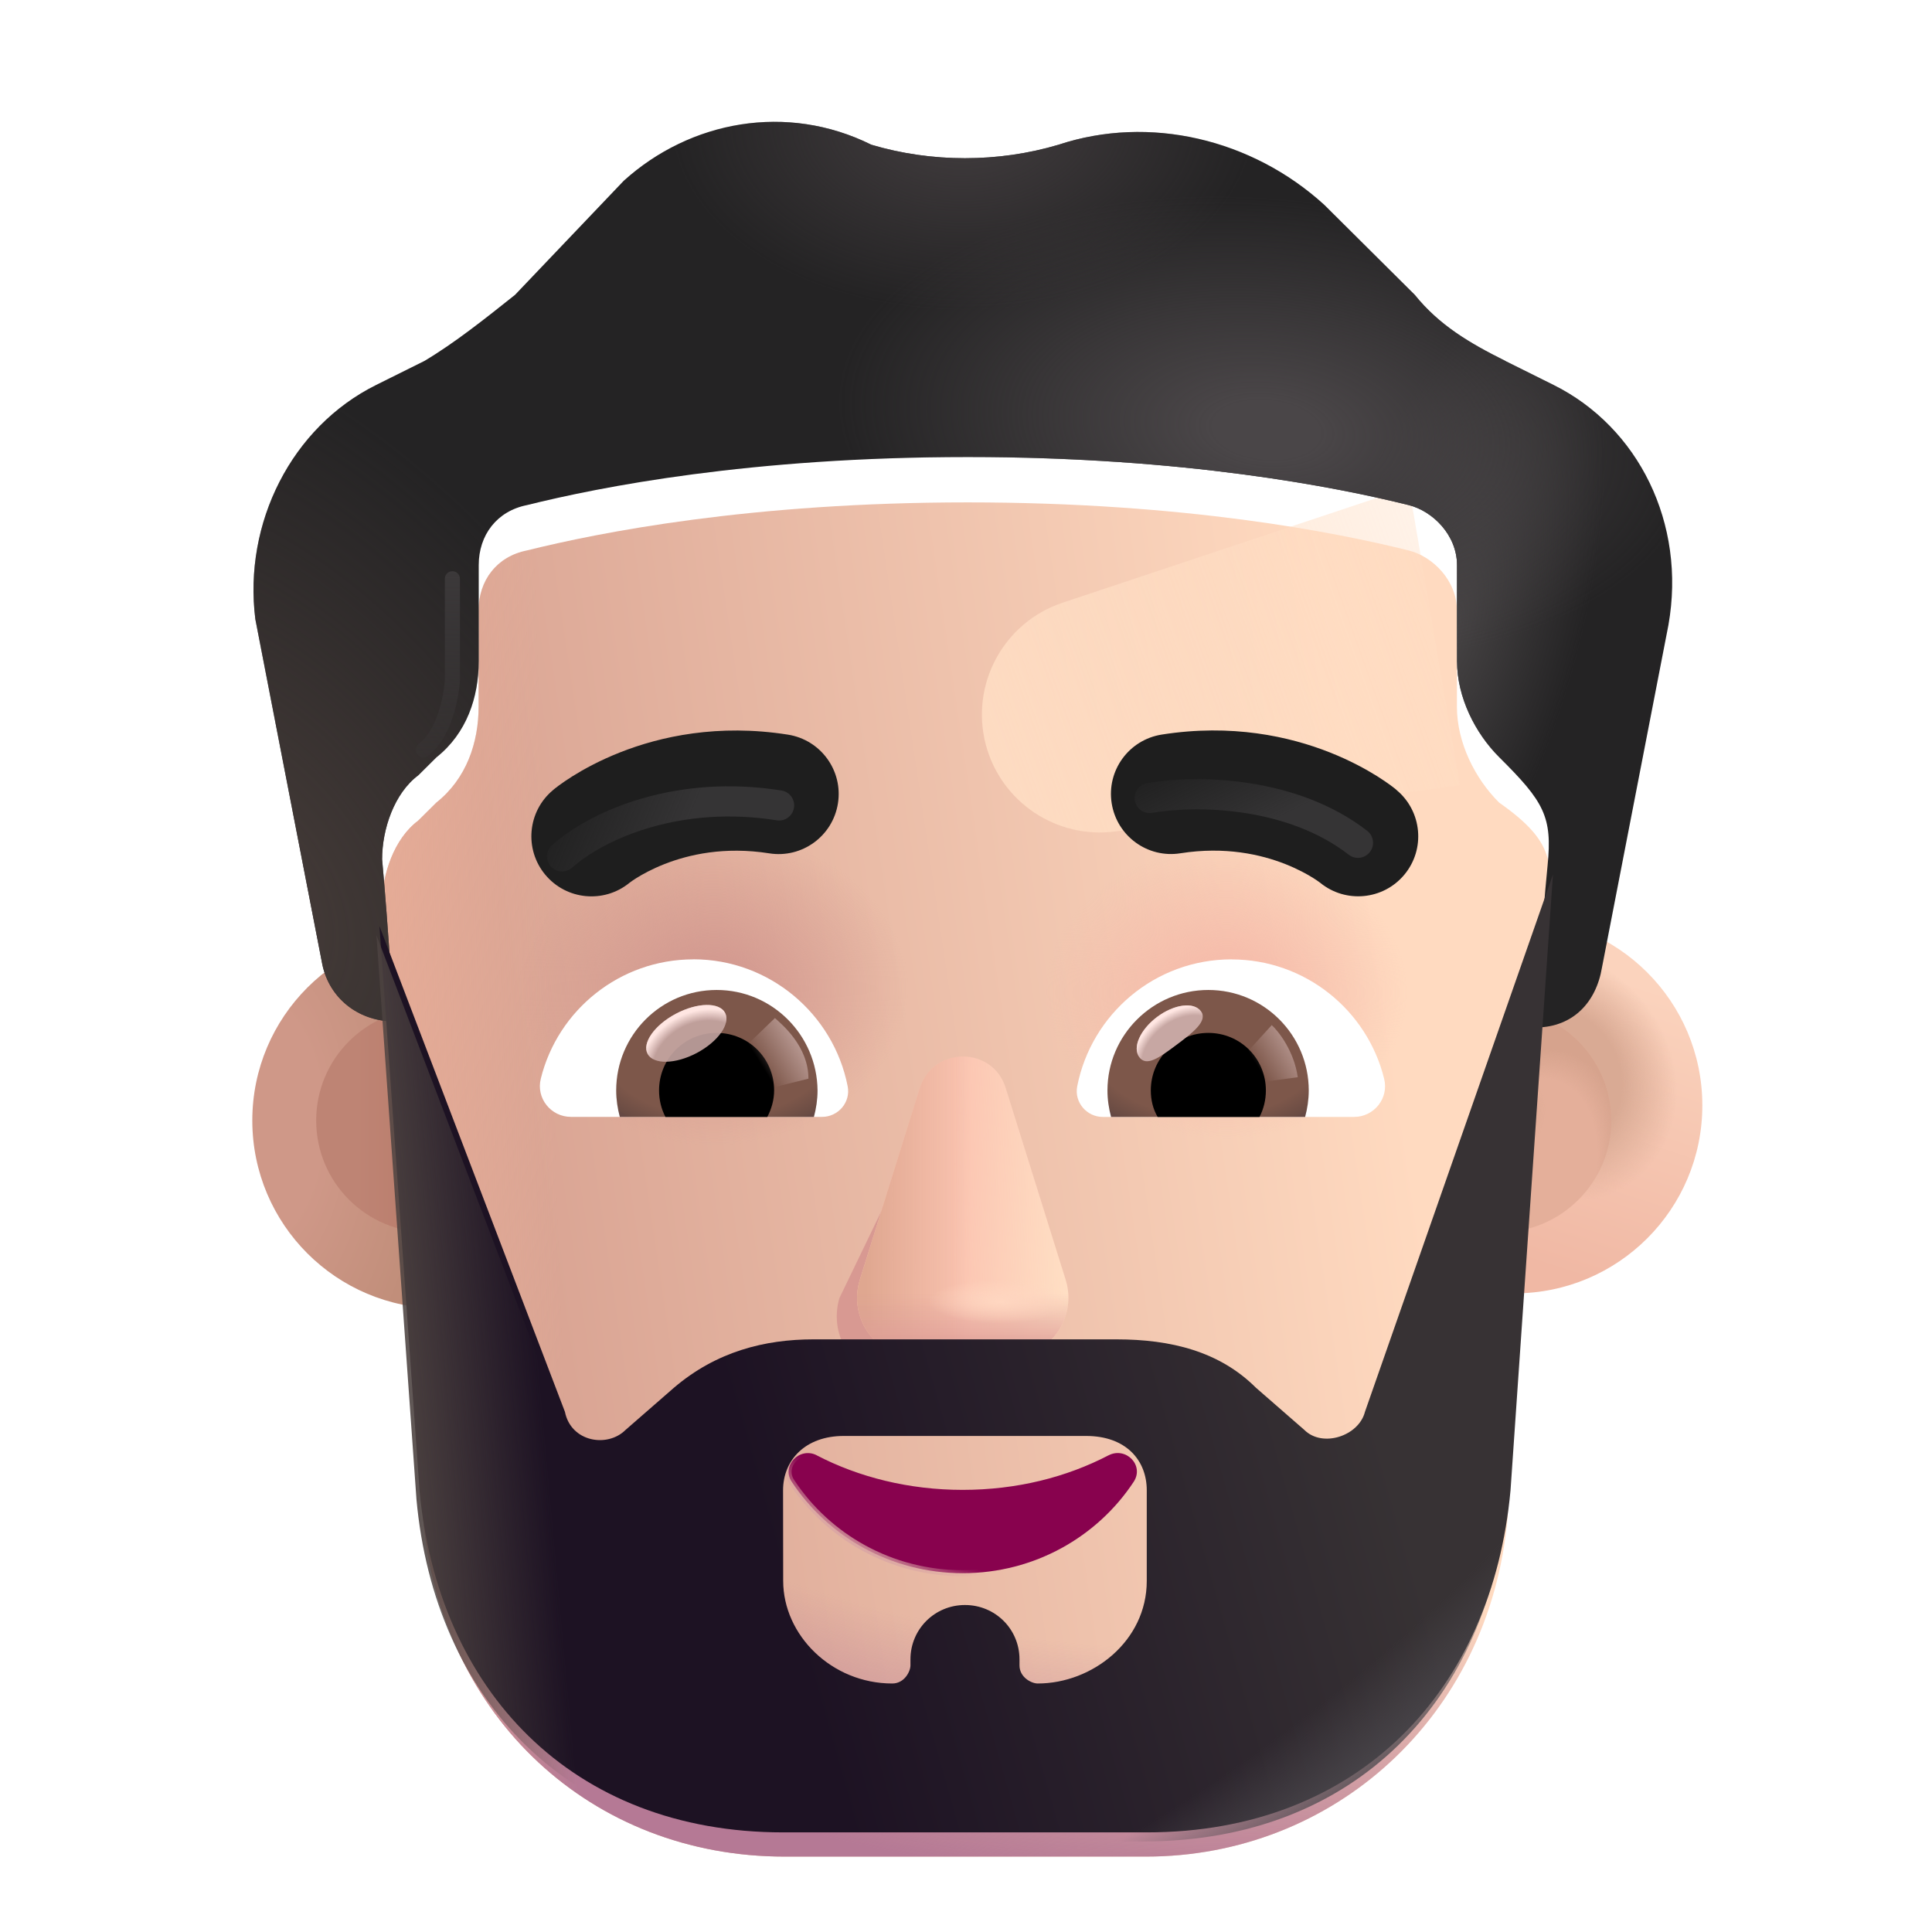 <svg fill="none" height="32" viewBox="0 0 32 32" width="32" xmlns="http://www.w3.org/2000/svg" xmlns:xlink="http://www.w3.org/1999/xlink"><filter id="a" color-interpolation-filters="sRGB" filterUnits="userSpaceOnUse" height="6.227" width="6.427" x="3.979" y="15.445"><feFlood flood-opacity="0" result="BackgroundImageFix"/><feBlend in="SourceGraphic" in2="BackgroundImageFix" mode="normal" result="shape"/><feColorMatrix in="SourceAlpha" result="hardAlpha" type="matrix" values="0 0 0 0 0 0 0 0 0 0 0 0 0 0 0 0 0 0 127 0"/><feOffset dx=".2"/><feGaussianBlur stdDeviation=".15"/><feComposite in2="hardAlpha" k2="-1" k3="1" operator="arithmetic"/><feColorMatrix type="matrix" values="0 0 0 0 0.918 0 0 0 0 0.694 0 0 0 0 0.608 0 0 0 1 0"/><feBlend in2="shape" mode="normal" result="effect1_innerShadow_3987_19839"/></filter><filter id="b" color-interpolation-filters="sRGB" filterUnits="userSpaceOnUse" height="4.711" width="4.711" x="4.737" y="16.203"><feFlood flood-opacity="0" result="BackgroundImageFix"/><feBlend in="SourceGraphic" in2="BackgroundImageFix" mode="normal" result="shape"/><feGaussianBlur result="effect1_foregroundBlur_3987_19839" stdDeviation=".25"/></filter><filter id="c" color-interpolation-filters="sRGB" filterUnits="userSpaceOnUse" height="6.477" width="6.477" x="21.72" y="15.195"><feFlood flood-opacity="0" result="BackgroundImageFix"/><feBlend in="SourceGraphic" in2="BackgroundImageFix" mode="normal" result="shape"/><feColorMatrix in="SourceAlpha" result="hardAlpha" type="matrix" values="0 0 0 0 0 0 0 0 0 0 0 0 0 0 0 0 0 0 127 0"/><feOffset dx=".25" dy="-.25"/><feGaussianBlur stdDeviation=".25"/><feComposite in2="hardAlpha" k2="-1" k3="1" operator="arithmetic"/><feColorMatrix type="matrix" values="0 0 0 0 0.843 0 0 0 0 0.624 0 0 0 0 0.58 0 0 0 1 0"/><feBlend in2="shape" mode="normal" result="effect1_innerShadow_3987_19839"/></filter><filter id="d" color-interpolation-filters="sRGB" filterUnits="userSpaceOnUse" height="4.711" width="4.711" x="22.478" y="16.203"><feFlood flood-opacity="0" result="BackgroundImageFix"/><feBlend in="SourceGraphic" in2="BackgroundImageFix" mode="normal" result="shape"/><feGaussianBlur result="effect1_foregroundBlur_3987_19839" stdDeviation=".25"/></filter><filter id="e" color-interpolation-filters="sRGB" filterUnits="userSpaceOnUse" height="22.68" width="19.345" x="6.327" y="8.07"><feFlood flood-opacity="0" result="BackgroundImageFix"/><feBlend in="SourceGraphic" in2="BackgroundImageFix" mode="normal" result="shape"/><feColorMatrix in="SourceAlpha" result="hardAlpha" type="matrix" values="0 0 0 0 0 0 0 0 0 0 0 0 0 0 0 0 0 0 127 0"/><feOffset dy=".25"/><feGaussianBlur stdDeviation=".375"/><feComposite in2="hardAlpha" k2="-1" k3="1" operator="arithmetic"/><feColorMatrix type="matrix" values="0 0 0 0 0.82 0 0 0 0 0.616 0 0 0 0 0.51 0 0 0 1 0"/><feBlend in2="shape" mode="normal" result="effect1_innerShadow_3987_19839"/></filter><filter id="f" color-interpolation-filters="sRGB" filterUnits="userSpaceOnUse" height="9.719" width="11.918" x="14.263" y="6.07"><feFlood flood-opacity="0" result="BackgroundImageFix"/><feBlend in="SourceGraphic" in2="BackgroundImageFix" mode="normal" result="shape"/><feGaussianBlur result="effect1_foregroundBlur_3987_19839" stdDeviation="1"/></filter><filter id="g" color-interpolation-filters="sRGB" filterUnits="userSpaceOnUse" height="15.5" width="23.5" x="4.196" y="2.019"><feFlood flood-opacity="0" result="BackgroundImageFix"/><feBlend in="SourceGraphic" in2="BackgroundImageFix" mode="normal" result="shape"/><feColorMatrix in="SourceAlpha" result="hardAlpha" type="matrix" values="0 0 0 0 0 0 0 0 0 0 0 0 0 0 0 0 0 0 127 0"/><feOffset dy="-.5"/><feGaussianBlur stdDeviation=".375"/><feComposite in2="hardAlpha" k2="-1" k3="1" operator="arithmetic"/><feColorMatrix type="matrix" values="0 0 0 0 0.039 0 0 0 0 0.008 0 0 0 0 0.02 0 0 0 1 0"/><feBlend in2="shape" mode="normal" result="effect1_innerShadow_3987_19839"/></filter><filter id="h" color-interpolation-filters="sRGB" filterUnits="userSpaceOnUse" height="6.5" width="4.782" x="13.11" y="17.054"><feFlood flood-opacity="0" result="BackgroundImageFix"/><feBlend in="SourceGraphic" in2="BackgroundImageFix" mode="normal" result="shape"/><feGaussianBlur result="effect1_foregroundBlur_3987_19839" stdDeviation=".375"/></filter><filter id="i" color-interpolation-filters="sRGB" filterUnits="userSpaceOnUse" height="5.5" width="4" x="13.946" y="17.25"><feFlood flood-opacity="0" result="BackgroundImageFix"/><feBlend in="SourceGraphic" in2="BackgroundImageFix" mode="normal" result="shape"/><feGaussianBlur result="effect1_foregroundBlur_3987_19839" stdDeviation=".125"/></filter><filter id="j" color-interpolation-filters="sRGB" filterUnits="userSpaceOnUse" height="3.147" width="5.34" x="18.151" y="12.1"><feFlood flood-opacity="0" result="BackgroundImageFix"/><feBlend in="SourceGraphic" in2="BackgroundImageFix" mode="normal" result="shape"/><feColorMatrix in="SourceAlpha" result="hardAlpha" type="matrix" values="0 0 0 0 0 0 0 0 0 0 0 0 0 0 0 0 0 0 127 0"/><feOffset dx=".25" dy="-.4"/><feGaussianBlur stdDeviation=".3"/><feComposite in2="hardAlpha" k2="-1" k3="1" operator="arithmetic"/><feColorMatrix type="matrix" values="0 0 0 0 0.043 0 0 0 0 0.02 0 0 0 0 0.027 0 0 0 1 0"/><feBlend in2="shape" mode="normal" result="effect1_innerShadow_3987_19839"/></filter><filter id="k" color-interpolation-filters="sRGB" filterUnits="userSpaceOnUse" height="3.147" width="5.341" x="8.551" y="12.1"><feFlood flood-opacity="0" result="BackgroundImageFix"/><feBlend in="SourceGraphic" in2="BackgroundImageFix" mode="normal" result="shape"/><feColorMatrix in="SourceAlpha" result="hardAlpha" type="matrix" values="0 0 0 0 0 0 0 0 0 0 0 0 0 0 0 0 0 0 127 0"/><feOffset dx=".25" dy="-.4"/><feGaussianBlur stdDeviation=".3"/><feComposite in2="hardAlpha" k2="-1" k3="1" operator="arithmetic"/><feColorMatrix type="matrix" values="0 0 0 0 0.043 0 0 0 0 0.02 0 0 0 0 0.027 0 0 0 1 0"/><feBlend in2="shape" mode="normal" result="effect1_innerShadow_3987_19839"/></filter><filter id="l" color-interpolation-filters="sRGB" filterUnits="userSpaceOnUse" height="1.125" width="1.294" x="18.727" y="16.553"><feFlood flood-opacity="0" result="BackgroundImageFix"/><feBlend in="SourceGraphic" in2="BackgroundImageFix" mode="normal" result="shape"/><feGaussianBlur result="effect1_foregroundBlur_3987_19839" stdDeviation=".05"/></filter><filter id="m" color-interpolation-filters="sRGB" filterUnits="userSpaceOnUse" height="1.357" width="1.316" x="20.38" y="16.779"><feFlood flood-opacity="0" result="BackgroundImageFix"/><feBlend in="SourceGraphic" in2="BackgroundImageFix" mode="normal" result="shape"/><feGaussianBlur result="effect1_foregroundBlur_3987_19839" stdDeviation=".1"/></filter><filter id="n" color-interpolation-filters="sRGB" filterUnits="userSpaceOnUse" height="1.594" width="1.493" x="12.097" y="16.661"><feFlood flood-opacity="0" result="BackgroundImageFix"/><feBlend in="SourceGraphic" in2="BackgroundImageFix" mode="normal" result="shape"/><feGaussianBlur result="effect1_foregroundBlur_3987_19839" stdDeviation=".1"/></filter><filter id="o" color-interpolation-filters="sRGB" filterUnits="userSpaceOnUse" height="1.141" width="1.529" x="10.603" y="16.538"><feFlood flood-opacity="0" result="BackgroundImageFix"/><feBlend in="SourceGraphic" in2="BackgroundImageFix" mode="normal" result="shape"/><feGaussianBlur result="effect1_foregroundBlur_3987_19839" stdDeviation=".05"/></filter><filter id="p" color-interpolation-filters="sRGB" filterUnits="userSpaceOnUse" height="2.304" width="4.949" x="18.293" y="12.405"><feFlood flood-opacity="0" result="BackgroundImageFix"/><feBlend in="SourceGraphic" in2="BackgroundImageFix" mode="normal" result="shape"/><feGaussianBlur result="effect1_foregroundBlur_3987_19839" stdDeviation=".25"/></filter><filter id="q" color-interpolation-filters="sRGB" filterUnits="userSpaceOnUse" height="2.41" width="5.094" x="8.56" y="12.523"><feFlood flood-opacity="0" result="BackgroundImageFix"/><feBlend in="SourceGraphic" in2="BackgroundImageFix" mode="normal" result="shape"/><feGaussianBlur result="effect1_foregroundBlur_3987_19839" stdDeviation=".25"/></filter><filter id="r" color-interpolation-filters="sRGB" filterUnits="userSpaceOnUse" height="3.583" width="1.231" x="6.637" y="9.211"><feFlood flood-opacity="0" result="BackgroundImageFix"/><feBlend in="SourceGraphic" in2="BackgroundImageFix" mode="normal" result="shape"/><feGaussianBlur result="effect1_foregroundBlur_3987_19839" stdDeviation=".125"/></filter><filter id="s" color-interpolation-filters="sRGB" filterUnits="userSpaceOnUse" height="16.516" width="20.086" x="5.936" y="14.234"><feFlood flood-opacity="0" result="BackgroundImageFix"/><feBlend in="SourceGraphic" in2="BackgroundImageFix" mode="normal" result="shape"/><feColorMatrix in="SourceAlpha" result="hardAlpha" type="matrix" values="0 0 0 0 0 0 0 0 0 0 0 0 0 0 0 0 0 0 127 0"/><feOffset dy="-.4"/><feGaussianBlur stdDeviation=".5"/><feComposite in2="hardAlpha" k2="-1" k3="1" operator="arithmetic"/><feColorMatrix type="matrix" values="0 0 0 0 0.29 0 0 0 0 0.235 0 0 0 0 0.345 0 0 0 1 0"/><feBlend in2="shape" mode="normal" result="effect1_innerShadow_3987_19839"/><feColorMatrix in="SourceAlpha" result="hardAlpha" type="matrix" values="0 0 0 0 0 0 0 0 0 0 0 0 0 0 0 0 0 0 127 0"/><feOffset dx="-.3" dy=".25"/><feGaussianBlur stdDeviation=".25"/><feComposite in2="hardAlpha" k2="-1" k3="1" operator="arithmetic"/><feColorMatrix type="matrix" values="0 0 0 0 0.298 0 0 0 0 0.29 0 0 0 0 0.29 0 0 0 1 0"/><feBlend in2="effect1_innerShadow_3987_19839" mode="normal" result="effect2_innerShadow_3987_19839"/><feColorMatrix in="SourceAlpha" result="hardAlpha" type="matrix" values="0 0 0 0 0 0 0 0 0 0 0 0 0 0 0 0 0 0 127 0"/><feOffset dx=".35"/><feGaussianBlur stdDeviation=".175"/><feComposite in2="hardAlpha" k2="-1" k3="1" operator="arithmetic"/><feColorMatrix type="matrix" values="0 0 0 0 0.051 0 0 0 0 0.02 0 0 0 0 0.024 0 0 0 1 0"/><feBlend in2="effect2_innerShadow_3987_19839" mode="normal" result="effect3_innerShadow_3987_19839"/></filter><radialGradient id="t" cx="0" cy="0" gradientTransform="matrix(3.273 0 0 5.727 3.979 18.559)" gradientUnits="userSpaceOnUse" r="1"><stop offset=".351" stop-color="#cf9888"/><stop offset="1" stop-color="#be8c77"/></radialGradient><linearGradient id="u" gradientUnits="userSpaceOnUse" x1="7.092" x2="5.898" y1="19.078" y2="19.078"><stop offset="0" stop-color="#ba7c6b"/><stop offset="1" stop-color="#be8474"/></linearGradient><linearGradient id="v" gradientUnits="userSpaceOnUse" x1="26.859" x2="25.332" y1="16.523" y2="21.253"><stop offset="0" stop-color="#fbd3bd"/><stop offset="1" stop-color="#f0b8a4"/></linearGradient><radialGradient id="w" cx="0" cy="0" gradientTransform="matrix(1.542 -1.123 1.281 1.76 25.527 18.065)" gradientUnits="userSpaceOnUse" r="1"><stop offset=".543" stop-color="#d9aa94"/><stop offset="1" stop-color="#d9aa94" stop-opacity="0"/></radialGradient><radialGradient id="x" cx="0" cy="0" gradientTransform="matrix(1.532 -2.817 1.649 .896 24.756 20.09)" gradientUnits="userSpaceOnUse" r="1"><stop offset=".755" stop-color="#d6a38d" stop-opacity="0"/><stop offset=".916" stop-color="#d6a38d"/></radialGradient><radialGradient id="y" cx="0" cy="0" gradientTransform="matrix(.484 .479 -.617 .623 24.833 18.559)" gradientUnits="userSpaceOnUse" r="1"><stop offset="0" stop-color="#d5a58e"/><stop offset="1" stop-color="#d5a58e" stop-opacity="0"/></radialGradient><linearGradient id="z" gradientUnits="userSpaceOnUse" x1="23.473" x2="9.231" y1="19.285" y2="21.407"><stop offset="0" stop-color="#ffdac0"/><stop offset="1" stop-color="#daa594"/></linearGradient><radialGradient id="A" cx="0" cy="0" gradientTransform="matrix(-2.813 15 -20.362 -3.818 18.017 15.5)" gradientUnits="userSpaceOnUse" r="1"><stop offset=".746" stop-color="#b57995" stop-opacity="0"/><stop offset="1" stop-color="#b57995"/></radialGradient><linearGradient id="B" gradientUnits="userSpaceOnUse" x1="5.884" x2="9.392" y1="24.313" y2="24.188"><stop offset="0" stop-color="#e8ad97"/><stop offset="1" stop-color="#e8ad97" stop-opacity="0"/></linearGradient><radialGradient id="C" cx="0" cy="0" gradientTransform="matrix(0 -2.438 3 0 20.321 16.188)" gradientUnits="userSpaceOnUse" r="1"><stop offset="0" stop-color="#f5b7a7"/><stop offset="1" stop-color="#f5b7a7" stop-opacity="0"/></radialGradient><radialGradient id="D" cx="0" cy="0" gradientTransform="matrix(0 -2.594 3.226 0 11.821 16.125)" gradientUnits="userSpaceOnUse" r="1"><stop offset="0" stop-color="#d0958d"/><stop offset="1" stop-color="#d0958d" stop-opacity="0"/></radialGradient><linearGradient id="E" gradientUnits="userSpaceOnUse" x1="14.955" x2="30.142" y1="13.719" y2="8.281"><stop offset="0" stop-color="#ffdec4"/><stop offset="1" stop-color="#ffdec4" stop-opacity="0"/></linearGradient><radialGradient id="F" cx="0" cy="0" gradientTransform="matrix(1.488 -5.514 2.045 .552 24.049 10.901)" gradientUnits="userSpaceOnUse" r="1"><stop offset="0" stop-color="#464344"/><stop offset="1" stop-color="#464344" stop-opacity="0"/></radialGradient><radialGradient id="G" cx="0" cy="0" gradientTransform="matrix(7.133 .656 -.353 3.835 20.986 7.619)" gradientUnits="userSpaceOnUse" r="1"><stop offset=".122" stop-color="#4a4648"/><stop offset="1" stop-color="#4a4648" stop-opacity="0"/></radialGradient><radialGradient id="H" cx="0" cy="0" gradientTransform="matrix(0 3.131 -4.85 0 15.946 2.519)" gradientUnits="userSpaceOnUse" r="1"><stop offset="0" stop-color="#423d3f"/><stop offset="1" stop-color="#423d3f" stop-opacity="0"/></radialGradient><radialGradient id="I" cx="0" cy="0" gradientTransform="matrix(5.732 -4.201 6.581 8.981 3.92 15.233)" gradientUnits="userSpaceOnUse" r="1"><stop offset="0" stop-color="#463c39"/><stop offset="1" stop-color="#463c39" stop-opacity="0"/></radialGradient><linearGradient id="J" gradientUnits="userSpaceOnUse" x1="14.335" x2="16.084" y1="20.514" y2="20.514"><stop offset="0" stop-color="#dfa790"/><stop offset="1" stop-color="#dfa790" stop-opacity="0"/></linearGradient><linearGradient id="K" gradientUnits="userSpaceOnUse" x1="17.696" x2="15.784" y1="21.116" y2="21.088"><stop offset="0" stop-color="#ffdfc4"/><stop offset="1" stop-color="#ffdfc4" stop-opacity="0"/></linearGradient><linearGradient id="L" gradientUnits="userSpaceOnUse" x1="16.309" x2="16.309" y1="22.5" y2="21.431"><stop offset="0" stop-color="#dc9c96"/><stop offset="1" stop-color="#dc9c96" stop-opacity="0"/></linearGradient><radialGradient id="M" cx="0" cy="0" gradientTransform="matrix(0 .367 -1.18 0 16.556 21.555)" gradientUnits="userSpaceOnUse" r="1"><stop offset="0" stop-color="#ffd7c1"/><stop offset="1" stop-color="#ffd7c1" stop-opacity="0"/></radialGradient><linearGradient id="N" gradientUnits="userSpaceOnUse" x1="16.181" x2="16.181" y1="22.578" y2="22.266"><stop offset="0" stop-color="#d6938e"/><stop offset="1" stop-color="#d6938e" stop-opacity="0"/></linearGradient><linearGradient id="O" gradientUnits="userSpaceOnUse" x1="14.119" x2="14.885" y1="25.782" y2="24.571"><stop offset="0" stop-color="#d9a4a4"/><stop offset=".663" stop-color="#d9a4a4" stop-opacity="0"/></linearGradient><linearGradient id="P"><stop offset=".802" stop-color="#7d574a"/><stop offset="1" stop-color="#694b43"/><stop offset="1" stop-color="#804d49"/><stop offset="1" stop-color="#664944"/></linearGradient><radialGradient id="Q" cx="0" cy="0" gradientTransform="matrix(0 1.513 -2.406 0 20.01 17.287)" gradientUnits="userSpaceOnUse" r="1" xlink:href="#P"/><linearGradient id="R"><stop offset=".766" stop-color="#ffe6e2" stop-opacity="0"/><stop offset=".966" stop-color="#ffe6e2"/></linearGradient><radialGradient id="S" cx="0" cy="0" gradientTransform="matrix(-.432 -.557 .767 -.595 19.584 17.444)" gradientUnits="userSpaceOnUse" r="1" xlink:href="#R"/><linearGradient id="T"><stop offset="0" stop-color="#b4948d"/><stop offset="1" stop-color="#b4948d" stop-opacity="0"/></linearGradient><linearGradient id="U" gradientUnits="userSpaceOnUse" x1="21.46" x2="20.875" xlink:href="#T" y1="17.387" y2="17.748"/><radialGradient id="V" cx="0" cy="0" gradientTransform="matrix(0 1.513 -2.406 0 11.873 17.287)" gradientUnits="userSpaceOnUse" r="1" xlink:href="#P"/><linearGradient id="W" gradientUnits="userSpaceOnUse" x1="13.26" x2="12.675" xlink:href="#T" y1="17.387" y2="17.748"/><radialGradient id="X" cx="0" cy="0" gradientTransform="matrix(-.014 -.921 1.107 -.017 11.339 17.695)" gradientUnits="userSpaceOnUse" r="1" xlink:href="#R"/><linearGradient id="Y"><stop offset="0" stop-color="#353435"/><stop offset="1" stop-color="#353435" stop-opacity="0"/></linearGradient><linearGradient id="Z" gradientUnits="userSpaceOnUse" x1="21.489" x2="20.706" xlink:href="#Y" y1="13.397" y2="11.796"/><linearGradient id="aa" gradientUnits="userSpaceOnUse" x1="11.597" x2="9.379" xlink:href="#Y" y1="13.159" y2="12.229"/><linearGradient id="ab" gradientUnits="userSpaceOnUse" x1="7.253" x2="7.253" y1="9.402" y2="13.425"><stop offset="0" stop-color="#3c393a"/><stop offset="1" stop-color="#3c393a" stop-opacity="0"/></linearGradient><linearGradient id="ac" gradientUnits="userSpaceOnUse" x1="8.628" x2="23.068" y1="28.788" y2="24.701"><stop offset=".314" stop-color="#1d1223"/><stop offset="1" stop-color="#373234"/></linearGradient><linearGradient id="ad" gradientUnits="userSpaceOnUse" x1="6.586" x2="9.004" y1="23.676" y2="23.456"><stop offset="0" stop-color="#4d4341"/><stop offset="1" stop-color="#4d4341" stop-opacity="0"/></linearGradient><radialGradient id="ae" cx="0" cy="0" gradientTransform="matrix(10.882 13.481 -18.76 15.143 12.135 15.997)" gradientUnits="userSpaceOnUse" r="1"><stop offset=".901" stop-color="#4d4a4f" stop-opacity="0"/><stop offset="1" stop-color="#4d4a4f"/></radialGradient><g filter="url(#a)"><circle cx="7.092" cy="18.559" fill="url(#t)" r="3.113"/></g><g filter="url(#b)"><circle cx="7.092" cy="18.559" fill="url(#u)" r="1.855"/></g><g filter="url(#c)"><circle cx="24.833" cy="18.559" fill="url(#v)" r="3.113"/><circle cx="24.833" cy="18.559" fill="url(#w)" r="3.113"/></g><g filter="url(#d)"><circle cx="24.833" cy="18.559" fill="#e4af9a" r="1.855"/><circle cx="24.833" cy="18.559" fill="url(#x)" r="1.855"/><circle cx="24.833" cy="18.559" fill="url(#y)" r="1.855"/></g><g filter="url(#e)"><path d="m6.327 14.734c0-.497.2-1.094.6-1.392l.3-.298c.5-.398.7-.995.7-1.591v-1.591c0-.497.3-.895.8-.995 1.2-.298 3.701-.796 7.302-.796 3.601 0 6.102.497 7.302.796.4.099.8.497.8.995v1.591c0 .597.3 1.194.7 1.591.936.656.878 1.017.8 1.79-.1.995-.2 2.685-.2 2.685.011 0 .023-0.0.034-0l-.496 7.382c-.299 3.3-2.894 5.6-5.987 5.6h-5.987c-3.193 0-5.688-2.3-5.987-5.6-.26-3.388-.374-6.785-.683-10.166z" fill="url(#z)"/><path d="m6.327 14.734c0-.497.2-1.094.6-1.392l.3-.298c.5-.398.7-.995.7-1.591v-1.591c0-.497.3-.895.8-.995 1.2-.298 3.701-.796 7.302-.796 3.601 0 6.102.497 7.302.796.4.099.8.497.8.995v1.591c0 .597.3 1.194.7 1.591.936.656.878 1.017.8 1.79-.1.995-.2 2.685-.2 2.685.011 0 .023-0.0.034-0l-.496 7.382c-.299 3.3-2.894 5.6-5.987 5.6h-5.987c-3.193 0-5.688-2.3-5.987-5.6-.26-3.388-.374-6.785-.683-10.166z" fill="url(#A)"/><path d="m6.327 14.734c0-.497.2-1.094.6-1.392l.3-.298c.5-.398.7-.995.7-1.591v-1.591c0-.497.3-.895.8-.995 1.2-.298 3.701-.796 7.302-.796 3.601 0 6.102.497 7.302.796.4.099.8.497.8.995v1.591c0 .597.3 1.194.7 1.591.936.656.878 1.017.8 1.79-.1.995-.2 2.685-.2 2.685.011 0 .023-0.0.034-0l-.496 7.382c-.299 3.3-2.894 5.6-5.987 5.6h-5.987c-3.193 0-5.688-2.3-5.987-5.6-.26-3.388-.374-6.785-.683-10.166z" fill="url(#B)"/><path d="m6.327 14.734c0-.497.2-1.094.6-1.392l.3-.298c.5-.398.7-.995.7-1.591v-1.591c0-.497.3-.895.8-.995 1.2-.298 3.701-.796 7.302-.796 3.601 0 6.102.497 7.302.796.4.099.8.497.8.995v1.591c0 .597.3 1.194.7 1.591.936.656.878 1.017.8 1.79-.1.995-.2 2.685-.2 2.685.011 0 .023-0.0.034-0l-.496 7.382c-.299 3.3-2.894 5.6-5.987 5.6h-5.987c-3.193 0-5.688-2.3-5.987-5.6-.26-3.388-.374-6.785-.683-10.166z" fill="url(#C)"/><path d="m6.327 14.734c0-.497.2-1.094.6-1.392l.3-.298c.5-.398.7-.995.7-1.591v-1.591c0-.497.3-.895.8-.995 1.2-.298 3.701-.796 7.302-.796 3.601 0 6.102.497 7.302.796.4.099.8.497.8.995v1.591c0 .597.3 1.194.7 1.591.936.656.878 1.017.8 1.79-.1.995-.2 2.685-.2 2.685.011 0 .023-0.0.034-0l-.496 7.382c-.299 3.3-2.894 5.6-5.987 5.6h-5.987c-3.193 0-5.688-2.3-5.987-5.6-.26-3.388-.374-6.785-.683-10.166z" fill="url(#D)"/></g><g filter="url(#f)"><path d="m23.338 8.07-5.739 1.913c-.977.326-1.533 1.354-1.271 2.35.251.952 1.172 1.568 2.147 1.438l5.706-.764z" fill="url(#E)"/></g><g filter="url(#g)"><path d="m24.933 6.479.8.398c1.4.696 2.201 2.288 1.901 3.978l-1.1 5.669c-.098.586-.485.98-1.067.994-.011 0-.022 0-.034 0 0 0 .1-1.691.2-2.685.081-.808-.06-1.054-.8-1.79-.4-.398-.7-.995-.7-1.591v-1.591c0-.497-.4-.895-.8-.995-1.2-.298-3.701-.796-7.302-.796-3.601 0-6.102.497-7.302.796-.5.099-.8.497-.8.995v1.591c0 .597-.2 1.194-.7 1.591l-.3.298c-.4.298-.6.895-.6 1.392.1 1.094.2 2.685.2 2.685-.031 0-.061-.001-.091-.003-.559-.038-1.014-.425-1.109-.991l-1.1-5.669c-.2-1.591.6-3.183 2.001-3.879l.8-.398c.5-.298 1-.696 1.5-1.094l1.801-1.89c1.1-.995 2.701-1.293 4.101-.597 1.0.298 2.101.298 3.101 0 1.5-.497 3.201-.099 4.401.995l1.5 1.492c.4.497.9.796 1.5 1.094z" fill="#242324"/><path d="m24.933 6.479.8.398c1.4.696 2.201 2.288 1.901 3.978l-1.1 5.669c-.098.586-.485.98-1.067.994-.011 0-.022 0-.034 0 0 0 .1-1.691.2-2.685.081-.808-.06-1.054-.8-1.79-.4-.398-.7-.995-.7-1.591v-1.591c0-.497-.4-.895-.8-.995-1.2-.298-3.701-.796-7.302-.796-3.601 0-6.102.497-7.302.796-.5.099-.8.497-.8.995v1.591c0 .597-.2 1.194-.7 1.591l-.3.298c-.4.298-.6.895-.6 1.392.1 1.094.2 2.685.2 2.685-.031 0-.061-.001-.091-.003-.559-.038-1.014-.425-1.109-.991l-1.1-5.669c-.2-1.591.6-3.183 2.001-3.879l.8-.398c.5-.298 1-.696 1.5-1.094l1.801-1.89c1.1-.995 2.701-1.293 4.101-.597 1.0.298 2.101.298 3.101 0 1.5-.497 3.201-.099 4.401.995l1.5 1.492c.4.497.9.796 1.5 1.094z" fill="url(#F)"/><path d="m24.933 6.479.8.398c1.4.696 2.201 2.288 1.901 3.978l-1.1 5.669c-.098.586-.485.98-1.067.994-.011 0-.022 0-.034 0 0 0 .1-1.691.2-2.685.081-.808-.06-1.054-.8-1.79-.4-.398-.7-.995-.7-1.591v-1.591c0-.497-.4-.895-.8-.995-1.2-.298-3.701-.796-7.302-.796-3.601 0-6.102.497-7.302.796-.5.099-.8.497-.8.995v1.591c0 .597-.2 1.194-.7 1.591l-.3.298c-.4.298-.6.895-.6 1.392.1 1.094.2 2.685.2 2.685-.031 0-.061-.001-.091-.003-.559-.038-1.014-.425-1.109-.991l-1.1-5.669c-.2-1.591.6-3.183 2.001-3.879l.8-.398c.5-.298 1-.696 1.5-1.094l1.801-1.89c1.1-.995 2.701-1.293 4.101-.597 1.0.298 2.101.298 3.101 0 1.5-.497 3.201-.099 4.401.995l1.5 1.492c.4.497.9.796 1.5 1.094z" fill="url(#G)"/><path d="m24.933 6.479.8.398c1.4.696 2.201 2.288 1.901 3.978l-1.1 5.669c-.098.586-.485.98-1.067.994-.011 0-.022 0-.034 0 0 0 .1-1.691.2-2.685.081-.808-.06-1.054-.8-1.79-.4-.398-.7-.995-.7-1.591v-1.591c0-.497-.4-.895-.8-.995-1.2-.298-3.701-.796-7.302-.796-3.601 0-6.102.497-7.302.796-.5.099-.8.497-.8.995v1.591c0 .597-.2 1.194-.7 1.591l-.3.298c-.4.298-.6.895-.6 1.392.1 1.094.2 2.685.2 2.685-.031 0-.061-.001-.091-.003-.559-.038-1.014-.425-1.109-.991l-1.1-5.669c-.2-1.591.6-3.183 2.001-3.879l.8-.398c.5-.298 1-.696 1.5-1.094l1.801-1.89c1.1-.995 2.701-1.293 4.101-.597 1.0.298 2.101.298 3.101 0 1.5-.497 3.201-.099 4.401.995l1.5 1.492c.4.497.9.796 1.5 1.094z" fill="url(#H)"/><path d="m24.933 6.479.8.398c1.4.696 2.201 2.288 1.901 3.978l-1.1 5.669c-.098.586-.485.98-1.067.994-.011 0-.022 0-.034 0 0 0 .1-1.691.2-2.685.081-.808-.06-1.054-.8-1.79-.4-.398-.7-.995-.7-1.591v-1.591c0-.497-.4-.895-.8-.995-1.2-.298-3.701-.796-7.302-.796-3.601 0-6.102.497-7.302.796-.5.099-.8.497-.8.995v1.591c0 .597-.2 1.194-.7 1.591l-.3.298c-.4.298-.6.895-.6 1.392.1 1.094.2 2.685.2 2.685-.031 0-.061-.001-.091-.003-.559-.038-1.014-.425-1.109-.991l-1.1-5.669c-.2-1.591.6-3.183 2.001-3.879l.8-.398c.5-.298 1-.696 1.5-1.094l1.801-1.89c1.1-.995 2.701-1.293 4.101-.597 1.0.298 2.101.298 3.101 0 1.5-.497 3.201-.099 4.401.995l1.5 1.492c.4.497.9.796 1.5 1.094z" fill="url(#I)"/></g><g filter="url(#h)"><path d="m15.433 18.331-1.53 3.17c-.19.652.266 1.304.91 1.304h1.375c.645 0 1.1-.662.91-1.304l-.929-3.17c-.199-.702-.528-.702-.736 0z" fill="#d89992"/></g><g filter="url(#i)"><path d="m15.233 18.026-.991 3.17c-.202.652.283 1.304.971 1.304h1.466c.688 0 1.173-.662.971-1.304l-.991-3.17c-.212-.702-1.203-.702-1.426 0z" fill="#fbc4b1"/><path d="m15.233 18.026-.991 3.17c-.202.652.283 1.304.971 1.304h1.466c.688 0 1.173-.662.971-1.304l-.991-3.17c-.212-.702-1.203-.702-1.426 0z" fill="url(#J)"/><path d="m15.233 18.026-.991 3.17c-.202.652.283 1.304.971 1.304h1.466c.688 0 1.173-.662.971-1.304l-.991-3.17c-.212-.702-1.203-.702-1.426 0z" fill="url(#K)"/><path d="m15.233 18.026-.991 3.17c-.202.652.283 1.304.971 1.304h1.466c.688 0 1.173-.662.971-1.304l-.991-3.17c-.212-.702-1.203-.702-1.426 0z" fill="url(#L)"/><path d="m15.233 18.026-.991 3.17c-.202.652.283 1.304.971 1.304h1.466c.688 0 1.173-.662.971-1.304l-.991-3.17c-.212-.702-1.203-.702-1.426 0z" fill="url(#M)"/></g><path d="m15.233 18.026-.991 3.17c-.202.652.283 1.304.971 1.304h1.466c.688 0 1.173-.662.971-1.304l-.991-3.17c-.212-.702-1.203-.702-1.426 0z" fill="url(#N)"/><path d="m13.529 24.104-.001-0c-.143-.073-.292-.028-.381.066-.089.094-.123.243-.032.375.599.908 1.643 1.512 2.831 1.512 1.189 0 2.232-.605 2.831-1.513.09-.136.058-.284-.033-.378-.09-.093-.238-.135-.381-.062l-.001 0c-.699.364-1.522.573-2.418.573-.886 0-1.719-.209-2.418-.573z" fill="#88024e" stroke="url(#O)" stroke-width=".1"/><g filter="url(#j)"><path d="m22.883 13.486-.002-.002-.004-.003-.008-.007-.022-.018c-.017-.014-.04-.031-.067-.051-.054-.04-.129-.091-.222-.15-.186-.116-.449-.261-.783-.393-.669-.265-1.625-.478-2.784-.295-.543.086-.914.595-.828 1.138.086.543.595.914 1.138.828.742-.117 1.336.02 1.741.18.204.081.359.167.458.229.049.031.084.055.102.069.008.006.013.009.015.011.422.344 1.044.285 1.393-.134.352-.422.294-1.05-.128-1.402z" fill="#1e1e1e"/></g><g filter="url(#k)"><path d="m8.909 13.487.001-.001.002-.001.003-.003.008-.007.022-.018c.017-.014.04-.031.067-.051.054-.04.129-.091.222-.15.186-.116.449-.261.783-.393.669-.265 1.625-.478 2.784-.295.543.086.914.595.828 1.138-.086.543-.595.914-1.138.828-.742-.117-1.336.02-1.741.18-.204.081-.359.167-.458.229-.049.031-.084.055-.102.069-.008.006-.013.009-.015.011-.422.344-1.044.285-1.393-.134-.352-.422-.295-1.05.127-1.402z" fill="#1e1e1e"/></g><path d="m20.399 15.891c1.218 0 2.246.84 2.526 1.974.083.325-.166.635-.499.635h-4.16c-.265 0-.476-.242-.424-.507.234-1.195 1.286-2.103 2.556-2.103z" fill="#fff"/><path d="m20.013 16.397c.923 0 1.664.749 1.664 1.664 0 .151-.023.302-.06.439h-3.214c-.038-.144-.06-.287-.06-.439 0-.915.749-1.664 1.671-1.664z" fill="url(#Q)"/><path d="m19.061 18.061c0-.529.423-.953.953-.953.529 0 .953.424.953.953 0 .159-.038.31-.106.439h-1.687c-.076-.129-.113-.28-.113-.439z" fill="#000"/><g filter="url(#l)"><path d="m19.891 16.749c.119.159-.129.352-.411.562-.282.211-.491.359-.609.2-.119-.159.014-.458.295-.668.282-.211.606-.253.725-.094z" fill="#c7a7a3"/><path d="m19.891 16.749c.119.159-.129.352-.411.562-.282.211-.491.359-.609.2-.119-.159.014-.458.295-.668.282-.211.606-.253.725-.094z" fill="url(#S)"/></g><g filter="url(#m)"><path d="m21.495 17.842c-.061-.43-.313-.754-.431-.863l-.484.532.219.425z" fill="url(#U)"/></g><path d="m11.484 15.89c-1.218 0-2.246.84-2.526 1.974-.083.325.166.635.499.635h4.16c.265 0 .476-.242.423-.507-.234-1.195-1.293-2.103-2.556-2.103z" fill="#fff"/><path d="m11.87 16.397c-.923 0-1.664.749-1.664 1.664 0 .151.023.302.06.439h3.215c.038-.144.06-.287.06-.439-.007-.915-.749-1.664-1.671-1.664z" fill="url(#V)"/><path d="m12.822 18.061c0-.529-.423-.953-.953-.953-.529 0-.953.423-.953.953 0 .159.038.31.106.439h1.687c.068-.129.113-.28.113-.439z" fill="#000"/><g filter="url(#n)"><path d="m13.39 17.866c0-.538-.437-.896-.555-1.004l-.538.52.331.674z" fill="url(#W)"/></g><g filter="url(#o)"><ellipse cx="11.367" cy="17.108" fill="#c7a7a3" fill-opacity=".9" rx=".726" ry=".368" transform="matrix(.884 -.468 .468 .884 -6.687 7.312)"/><ellipse cx="11.367" cy="17.108" fill="url(#X)" rx=".726" ry=".368" transform="matrix(.884 -.468 .468 .884 -6.687 7.312)"/></g><g filter="url(#p)"><path d="m19.043 13.217c.802-.14 2.366-.1 3.449.742" stroke="url(#Z)" stroke-linecap="round" stroke-width=".5"/></g><g filter="url(#q)"><path d="m9.31 14.184c.61-.539 1.942-1.107 3.594-.844" stroke="url(#aa)" stroke-linecap="round" stroke-width=".5"/></g><g filter="url(#r)"><path d="m7.493 9.586v1.674c-.015.277-.131.897-.481 1.16" stroke="url(#ab)" stroke-linecap="round" stroke-width=".25"/></g><g filter="url(#s)"><path d="m25.672 14.634-.703 10.2c-.301 3.3-2.51 5.666-6.024 5.666h-6.024c-3.514 0-5.722-2.366-6.023-5.666l-.663-9.345 3.072 8.045c.1.5.703.6 1.004.3l.803-.7c.703-.6 1.506-.8 2.309-.8h5.019c.903 0 1.707.2 2.309.8l.803.7c.301.3.903.1 1.004-.3zm-12.75 11.7c0 .9.803 1.7 1.807 1.7.201 0 .301-.2.301-.3v-.1c0-.5.402-.9.903-.9.502 0 .903.4.903.9v.1c0 .2.201.3.301.3.903 0 1.807-.7 1.807-1.7v-1.5c0-.5-.347-.9-1.004-.9h-4.016c-.636 0-1.004.4-1.004.9z" fill="url(#ac)"/></g><path d="m25.672 14.634-.703 10.2c-.301 3.3-2.51 5.666-6.024 5.666h-6.024c-3.514 0-5.722-2.366-6.023-5.666l-.663-9.345 3.072 8.045c.1.5.703.6 1.004.3l.803-.7c.703-.6 1.506-.8 2.309-.8h5.019c.903 0 1.707.2 2.309.8l.803.7c.301.3.903.1 1.004-.3zm-12.75 11.7c0 .9.803 1.7 1.807 1.7.201 0 .301-.2.301-.3v-.1c0-.5.402-.9.903-.9.502 0 .903.4.903.9v.1c0 .2.201.3.301.3.903 0 1.807-.7 1.807-1.7v-1.5c0-.5-.347-.9-1.004-.9h-4.016c-.636 0-1.004.4-1.004.9z" fill="url(#ad)"/><path d="m25.672 14.634-.703 10.2c-.301 3.3-2.51 5.666-6.024 5.666h-6.024c-3.514 0-5.722-2.366-6.023-5.666l-.663-9.345 3.072 8.045c.1.5.703.6 1.004.3l.803-.7c.703-.6 1.506-.8 2.309-.8h5.019c.903 0 1.707.2 2.309.8l.803.7c.301.3.903.1 1.004-.3zm-12.75 11.7c0 .9.803 1.7 1.807 1.7.201 0 .301-.2.301-.3v-.1c0-.5.402-.9.903-.9.502 0 .903.4.903.9v.1c0 .2.201.3.301.3.903 0 1.807-.7 1.807-1.7v-1.5c0-.5-.347-.9-1.004-.9h-4.016c-.636 0-1.004.4-1.004.9z" fill="url(#ae)"/></svg>
